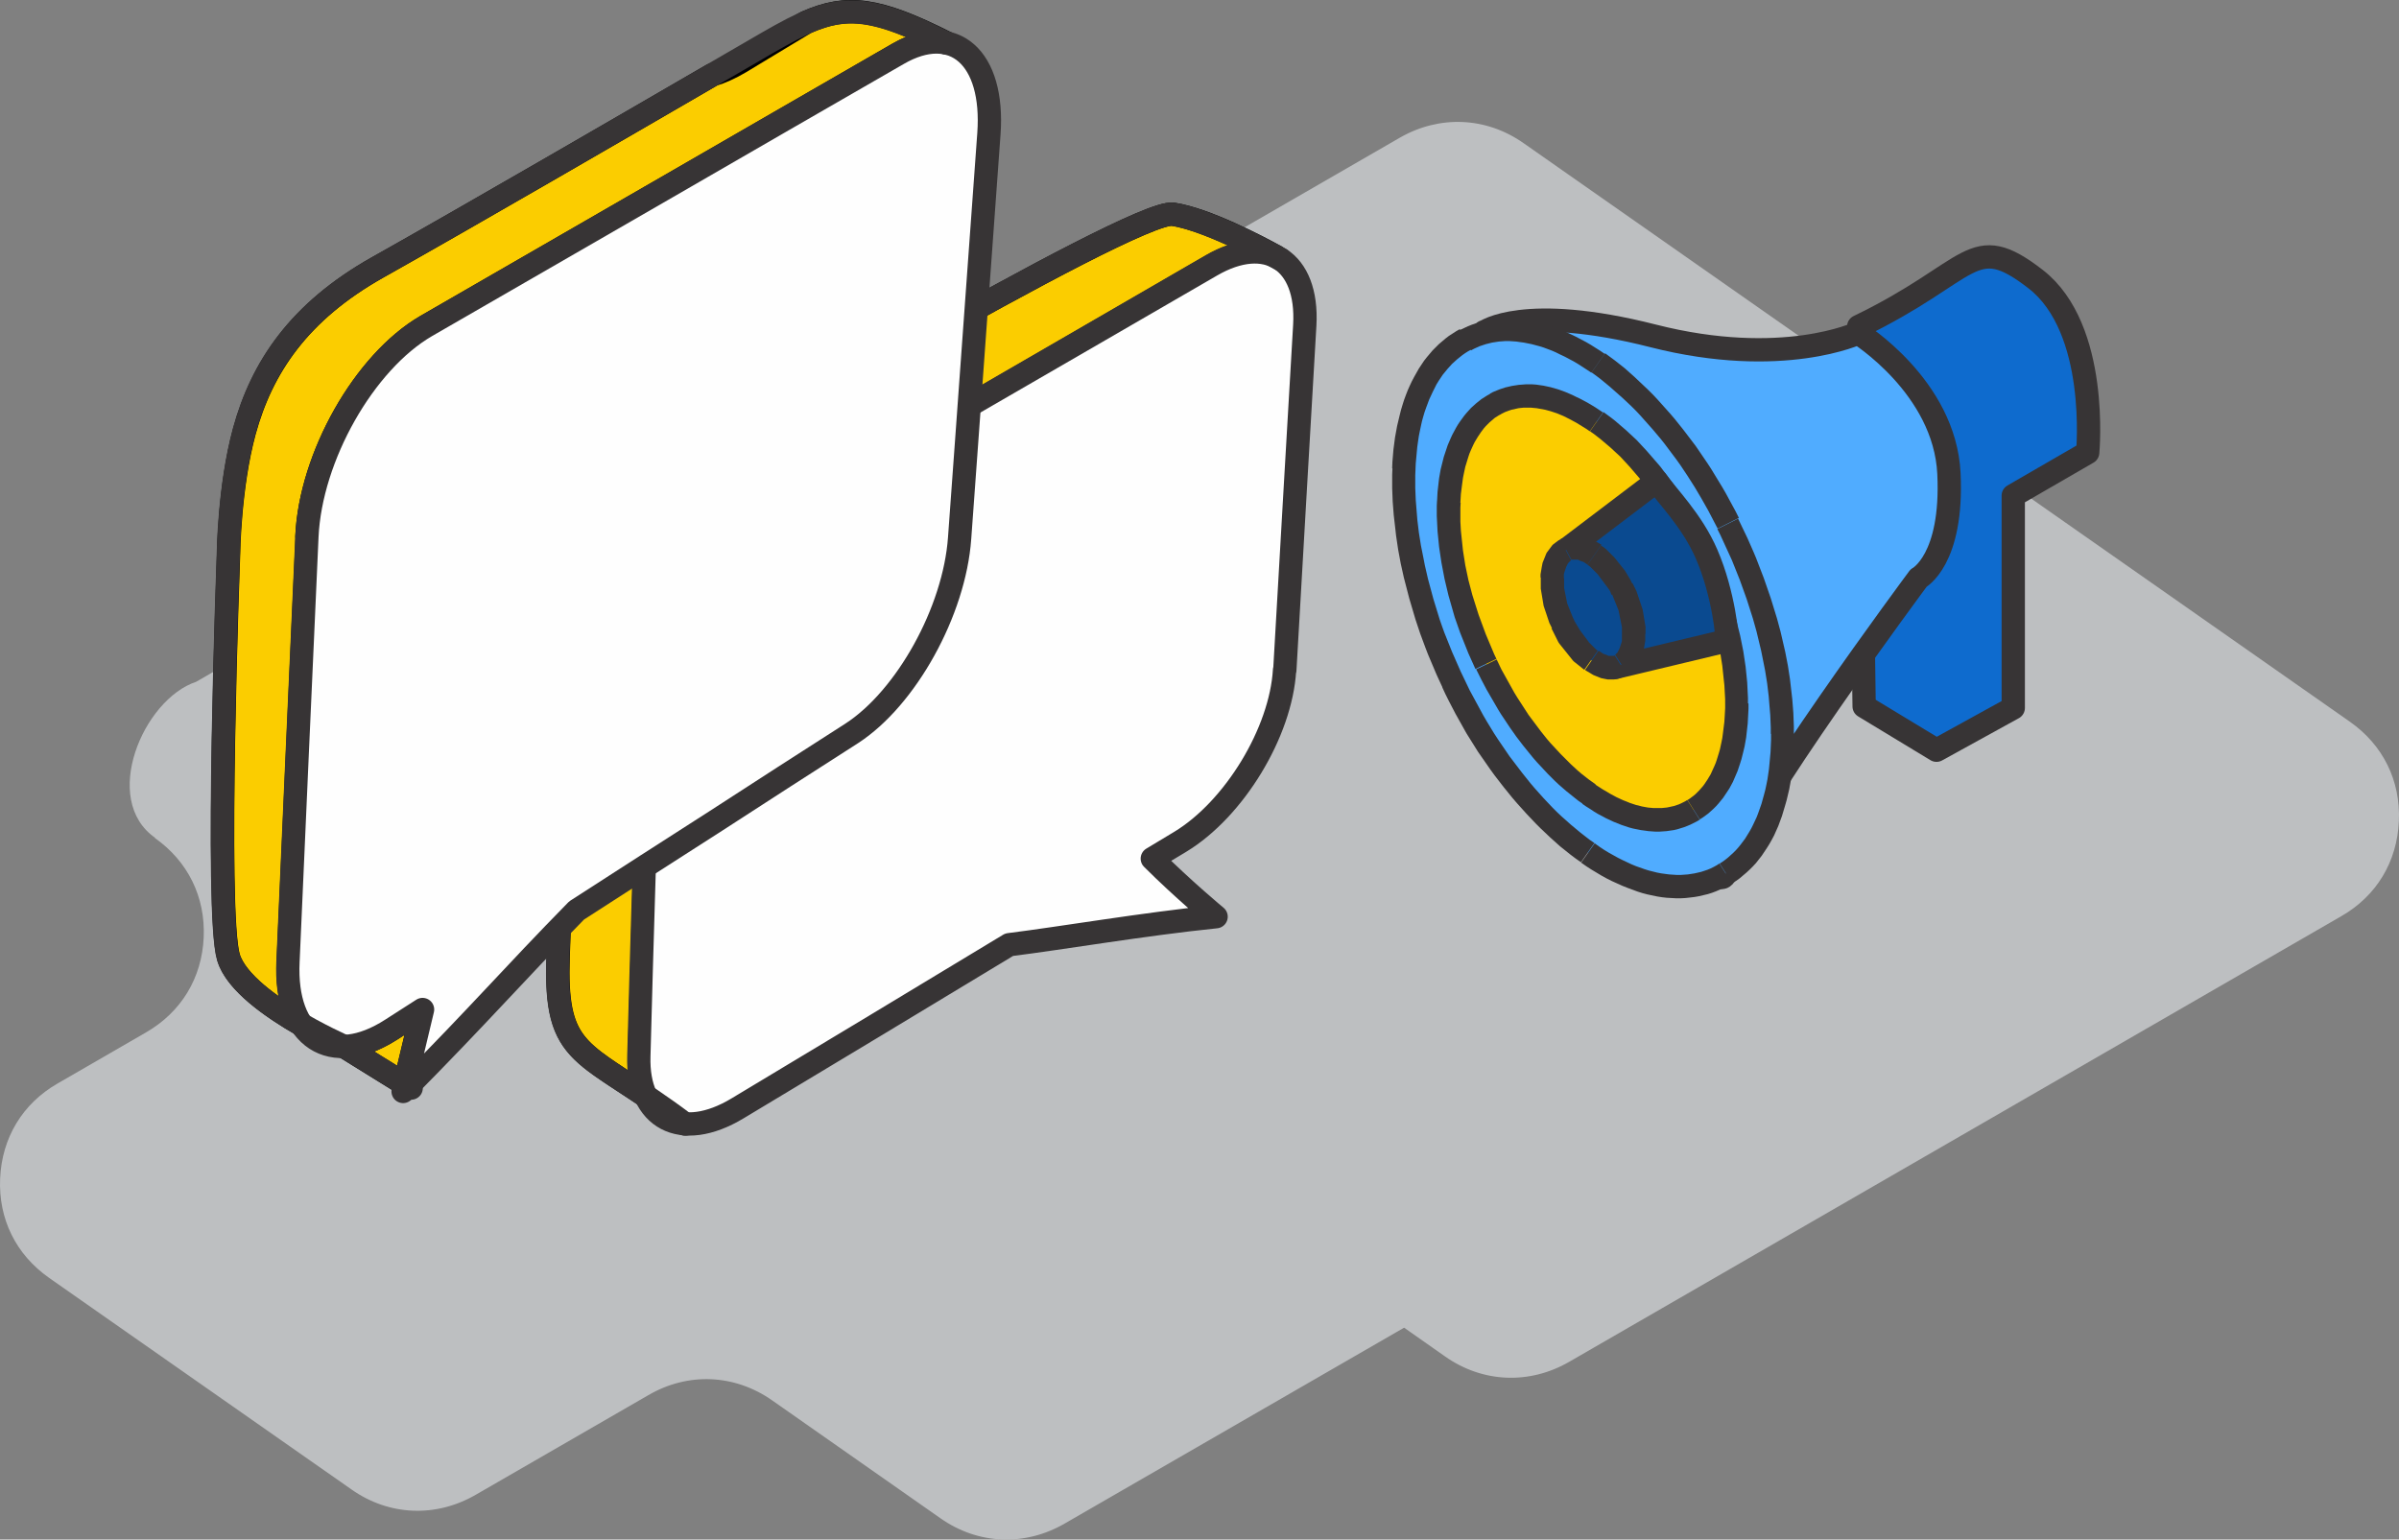 <?xml version="1.0" encoding="UTF-8"?>
<!DOCTYPE svg PUBLIC "-//W3C//DTD SVG 1.1//EN" "http://www.w3.org/Graphics/SVG/1.1/DTD/svg11.dtd">
<!-- Creator: CorelDRAW 2018 (64 Bit) -->
<svg xmlns="http://www.w3.org/2000/svg" xml:space="preserve" width="90.465mm" height="58.062mm" version="1.1" style="shape-rendering:geometricPrecision; text-rendering:geometricPrecision; image-rendering:optimizeQuality; fill-rule:evenodd; clip-rule:evenodd"
viewBox="0 0 42915.13 27543.58"
 xmlns:xlink="http://www.w3.org/1999/xlink">
 <rect x="0" y="0" width="42915.13" height="27543.58" fill="#808080" stroke="none"/>
 <defs>
  <style type="text/css">
   <![CDATA[
    .str0 {stroke:black;stroke-width:416.84;stroke-linecap:round;stroke-linejoin:round;stroke-miterlimit:22.926}
    .str1 {stroke:#373435;stroke-width:416.84;stroke-linecap:round;stroke-linejoin:round;stroke-miterlimit:22.926}
    .str2 {stroke:#373435;stroke-width:416.89;stroke-linecap:round;stroke-linejoin:round;stroke-miterlimit:22.926}
    .fil3 {fill:none;fill-rule:nonzero}
    .fil0 {fill:#BDBFC1}
    .fil7 {fill:#0A4A90}
    .fil4 {fill:#0E6BCE}
    .fil5 {fill:#50ACFF}
    .fil1 {fill:#FBCD00}
    .fil6 {fill:#373435;fill-rule:nonzero}
    .fil2 {fill:#FEFEFE;fill-rule:nonzero}
   ]]>
  </style>
 </defs>
 <g id="Camada_x0020_1">
  <path class="fil0" d="M2767.13 14989.82c593.79,417.51 909.25,1057.69 876.76,1781.36 -32.5,728.32 -403.61,1336.01 -1029.84,1697.87l-1581.88 913.9c-630.88,361.86 -997.39,974.19 -1029.84,1697.87 -32.5,728.32 282.97,1363.85 876.76,1781.36l5409.07 3785.39c672.63,473.2 1507.69,505.65 2217.41,97.44l3094.22 -1786.01c709.77,-412.86 1544.78,-375.76 2217.41,97.44l3006.08 2106.07c672.63,473.2 1507.69,505.65 2217.41,97.44l6077.05 -3507.07 732.97 514.94c672.63,473.2 1507.69,505.65 2217.41,97.44l13814.86 -7974.39c630.88,-361.86 997.39,-974.19 1029.84,-1697.87 32.5,-728.32 -282.97,-1363.85 -876.76,-1781.36l-14779.76 -10349.54c-672.63,-473.2 -1507.69,-505.65 -2217.41,-97.44l-13244.28 7645.03 -1029.84 -723.67c-672.63,-473.2 -1507.69,-505.65 -2217.41,-97.44 -1679.32,969.55 -3358.64,1939.09 -5037.91,2908.64 -951,315.47 -1711.77,2110.72 -732.97,2792.65l-9.35 -0.05z"/>
  <path class="fil1 str0" d="M11613.63 12661.07c32.5,-1169.02 904.6,-2611.72 1939.09,-3210.16l4100.86 -2370.5 4022.02 -2328.75c450,-259.77 844.31,-301.52 1141.18,-166.98 -301.52,-166.98 -1247.87,-663.38 -1832.4,-751.52 -705.12,-102.04 -8925.39,4792.08 -8925.39,4792.08 0,0 -1776.71,895.3 -1878.8,3307.59 -69.59,1623.63 -139.18,3609.11 -194.83,5177.09 -55.65,1609.73 329.36,1665.37 1572.63,2500.43 -88.14,-190.18 -129.89,-426.8 -120.64,-709.77l88.14 -3094.22 92.79 -3145.21 -4.65 -0.09z"/>
  <path class="fil2 str1" d="M22983.76 11988.39c60.29,-1015.94 115.99,-2036.53 176.28,-3061.72 60.29,-1029.84 120.64,-2068.98 180.93,-3112.76 64.94,-1155.12 -681.93,-1637.57 -1670.02,-1066.98 -1331.41,770.07 -2672.06,1549.43 -4022.02,2328.75 -1359.2,783.97 -2723.06,1577.23 -4100.86,2370.5 -1034.49,598.44 -1901.99,2041.13 -1939.09,3210.16 -32.5,1053.04 -60.29,2106.07 -92.79,3145.21 -32.5,1034.49 -60.29,2068.98 -88.14,3094.22 -32.5,1127.28 760.77,1540.13 1767.46,932.45 816.46,-491.75 1632.92,-983.45 2444.74,-1470.54 807.16,-487.1 1614.38,-974.19 2412.29,-1456.64 964.9,-120.64 2389.09,-366.46 3701.9,-501 0,0 -593.79,-491.75 -1141.18,-1039.14 166.98,-102.04 334.01,-199.48 501,-301.52 964.9,-584.49 1799.91,-1957.64 1864.85,-3071.02l4.65 0.05z"/>
  <path class="fil3 str1" d="M22909.56 4640.28c0,0 -1224.67,-700.48 -1929.79,-807.16 -705.12,-102.04 -8925.39,4792.08 -8925.39,4792.08 0,0 -1776.71,895.3 -1878.8,3307.59 -69.59,1623.63 -139.18,3609.11 -194.83,5177.09 -64.94,1883.45 468.55,1637.57 2277.75,3001.43"/>
  <path class="fil4 str2" d="M33249.8 5841.75l97.44 6796.12 1294.26 783.97 1373.15 -756.17 0 -3799.34 1331.41 -770.07c0,0 213.38,-2217.41 -932.45,-3103.47 -1145.83,-886.05 -1094.78,-148.43 -3163.76,848.91l-0.05 0.05z"/>
  <path class="fil5 str2" d="M26555.77 5939.19c0,0 700.48,-519.55 3015.33,69.59 2314.85,589.14 3669.45,-51.04 3669.45,-51.04 0,0 1549.43,960.25 1623.63,2514.33 74.24,1549.43 -542.74,1869.5 -542.74,1869.5 0,0 -3108.12,4179.7 -3451.38,5279.13 -343.26,1099.43 -4318.89,-9686.16 -4318.89,-9686.16l4.6 4.65z"/>
  <g id="_1717778501184">
   <path class="fil5" d="M28587.65 6491.23c909.25,635.53 1730.32,1688.57 2324.15,2871.54 598.44,1196.87 974.19,2546.78 974.19,3766.84 0,1238.62 -385.06,2106.07 -1011.29,2495.78 -630.88,394.31 -1507.69,306.17 -2467.93,-366.46 -960.25,-672.63 -1818.46,-1795.31 -2416.89,-3052.42 -593.79,-1243.27 -927.8,-2621.02 -881.41,-3822.54 51.04,-1182.92 468.55,-1976.19 1099.43,-2314.85 626.28,-334.01 1465.89,-218.03 2375.15,417.51l4.6 4.6z"/>
   <path id="_1" class="fil6" d="M31097.33 9269.98l-371.11 185.58 0 0 -55.65 -106.69 -55.65 -106.69 -55.65 -106.69 -60.29 -106.69 -60.29 -106.69 -60.29 -102.04 -60.29 -102.04 -64.94 -102.04 -64.94 -102.04 -64.94 -97.44 -64.94 -97.44 -69.59 -97.44 -69.59 -92.79 -69.59 -92.79 -69.59 -92.79 -69.59 -88.14 -74.24 -88.14 -74.24 -88.14 -74.24 -83.49 -74.24 -83.49 -74.24 -83.49 -74.24 -78.84 -78.84 -78.84 -78.84 -74.24 -78.84 -74.24 -78.84 -69.59 -78.84 -69.59 -78.84 -69.59 -78.84 -64.94 -78.84 -64.94 -78.84 -60.29 -83.49 -60.29 241.22 -343.26 88.14 64.94 88.14 64.94 88.14 69.59 88.14 69.59 83.49 74.24 83.49 74.24 83.49 78.84 83.49 78.84 83.49 78.84 83.49 83.49 78.84 83.49 78.84 88.14 78.84 88.14 78.84 88.14 78.84 92.79 74.24 92.79 74.24 92.79 74.24 97.44 74.24 97.44 74.24 97.44 69.59 102.04 69.59 102.04 69.59 102.04 69.59 106.69 64.94 106.69 64.94 106.69 64.94 106.69 64.94 111.34 60.29 111.34 60.29 111.34 60.29 111.34 55.65 111.34 0 0 -9.35 4.55zm997.39 3859.63l-417.51 0 0 0 0 -111.34 -4.65 -111.34 -4.65 -111.34 -9.3 -111.34 -9.3 -111.34 -9.3 -115.99 -13.9 -115.99 -13.9 -115.99 -18.55 -115.99 -18.55 -115.99 -23.2 -115.99 -23.2 -115.99 -23.2 -115.99 -27.85 -115.99 -27.85 -115.99 -27.85 -115.99 -32.5 -115.99 -32.5 -115.99 -37.1 -115.99 -37.1 -115.99 -37.1 -115.99 -41.75 -115.99 -41.75 -115.99 -41.75 -115.99 -46.39 -115.99 -46.39 -115.99 -46.39 -115.99 -51.04 -111.34 -51.04 -111.34 -51.04 -111.34 -51.04 -111.34 -55.65 -111.34 371.11 -185.58 55.65 115.99 55.65 115.99 55.65 115.99 51.04 115.99 51.04 115.99 51.04 120.64 46.39 120.64 46.39 120.64 46.39 120.64 41.75 120.64 41.75 120.64 41.75 120.64 37.1 120.64 37.1 120.64 37.1 120.64 32.5 120.64 32.5 120.64 27.85 120.64 27.85 120.64 27.85 120.64 23.2 120.64 23.2 120.64 18.55 120.64 18.55 120.64 13.9 120.64 13.9 120.64 13.9 120.64 9.3 120.64 9.3 120.64 4.65 120.64 4.65 120.64 0 120.64 0 0 4.74 13.57zm-1108.73 2672.01l-222.68 -352.56 0 0 51.04 -32.5 51.04 -37.1 46.39 -37.1 46.39 -41.75 46.39 -41.75 46.39 -46.39 41.75 -46.39 41.75 -51.04 41.75 -55.65 41.75 -55.65 37.1 -60.29 37.1 -60.29 37.1 -64.94 32.5 -64.94 32.5 -69.59 32.5 -69.59 27.85 -74.24 27.85 -78.84 27.85 -78.84 23.2 -83.49 23.2 -83.49 23.2 -88.14 18.55 -88.14 18.55 -92.79 13.9 -92.79 13.9 -97.44 9.3 -97.44 9.3 -102.04 9.3 -102.04 4.65 -106.69 4.65 -106.69 0 -111.34 417.51 0 0 120.64 -4.65 115.99 -4.65 115.99 -9.3 111.34 -9.3 111.34 -13.9 106.69 -13.9 106.69 -18.55 102.04 -18.55 102.04 -23.2 97.44 -23.2 97.44 -27.85 97.44 -27.85 92.79 -27.85 92.79 -32.5 88.14 -32.5 88.14 -37.1 83.49 -37.1 83.49 -41.75 78.84 -41.75 74.24 -46.39 74.24 -46.39 69.59 -46.39 69.59 -51.04 64.94 -51.04 64.94 -55.65 60.29 -55.65 55.65 -60.29 55.65 -60.29 51.04 -60.29 51.04 -64.94 46.39 -64.94 41.75 0 0 -4.74 -0.14zm-2699.86 -371.11l241.22 -343.26 0 0 83.49 60.29 83.49 55.65 83.49 51.04 83.49 46.39 83.49 46.39 83.49 41.75 78.84 37.1 78.84 37.1 78.84 32.5 78.84 27.85 78.84 27.85 74.24 23.2 74.24 18.55 74.24 18.55 74.24 13.9 69.59 9.3 69.59 9.3 69.59 4.65 69.59 4.65 64.94 0 64.94 -4.65 64.94 -4.65 60.29 -9.3 60.29 -9.3 60.29 -13.9 60.29 -13.9 55.65 -18.55 55.65 -18.55 55.65 -23.2 55.65 -27.85 51.04 -27.85 51.04 -32.5 222.68 352.56 -69.59 41.75 -69.59 37.1 -69.59 32.5 -74.24 32.5 -74.24 27.85 -74.24 23.2 -78.84 18.55 -78.84 18.55 -78.84 13.9 -78.84 9.3 -83.49 9.3 -83.49 4.65 -83.49 0 -83.49 -4.65 -83.49 -4.65 -83.49 -9.3 -88.14 -13.9 -88.14 -18.55 -88.14 -18.55 -88.14 -23.2 -88.14 -27.85 -88.14 -32.5 -88.14 -32.5 -92.79 -37.1 -92.79 -41.75 -92.79 -41.75 -92.79 -46.39 -92.79 -51.04 -92.79 -55.65 -92.79 -55.65 -92.79 -60.29 -92.79 -64.94 0 0 4.84 -0.05zm-2481.88 -3131.31l375.76 -180.93 0 0 55.65 115.99 55.65 115.99 60.29 111.34 60.29 111.34 60.29 111.34 60.29 111.34 64.94 111.34 64.94 106.69 64.94 106.69 69.59 106.69 69.59 102.04 69.59 102.04 69.59 102.04 74.24 97.44 74.24 97.44 74.24 97.44 74.24 92.79 74.24 92.79 78.84 92.79 78.84 88.14 78.84 88.14 78.84 83.49 78.84 83.49 78.84 78.84 83.49 78.84 83.49 74.24 83.49 74.24 83.49 69.59 83.49 69.59 83.49 64.94 83.49 64.94 88.14 60.29 -241.22 343.26 -92.79 -64.94 -92.79 -69.59 -92.79 -74.24 -92.79 -74.24 -88.14 -78.84 -88.14 -78.84 -88.14 -83.49 -88.14 -83.49 -88.14 -88.14 -83.49 -88.14 -83.49 -88.14 -83.49 -92.79 -83.49 -92.79 -83.49 -97.44 -78.84 -97.44 -78.84 -97.44 -78.84 -102.04 -78.84 -102.04 -74.24 -102.04 -74.24 -106.69 -74.24 -106.69 -74.24 -106.69 -69.59 -111.34 -69.59 -111.34 -69.59 -111.34 -64.94 -115.99 -64.94 -115.99 -64.94 -115.99 -60.29 -115.99 -60.29 -115.99 -60.29 -120.64 -55.65 -120.64 0 0 4.74 4.74zm-899.95 -3919.93l417.51 18.55 0 0 -4.65 106.69 0 111.34 0 111.34 4.65 111.34 4.65 111.34 9.3 115.99 9.3 115.99 9.3 115.99 13.9 115.99 13.9 115.99 18.55 115.99 18.55 115.99 23.2 115.99 23.2 115.99 23.2 120.64 27.85 120.64 27.85 120.64 32.5 120.64 32.5 120.64 32.5 120.64 37.1 120.64 37.1 120.64 37.1 120.64 41.75 120.64 41.75 115.99 46.39 115.99 46.39 115.99 46.39 115.99 51.04 115.99 51.04 115.99 51.04 115.99 55.65 115.99 -375.76 180.93 -55.65 -120.64 -55.65 -120.64 -51.04 -120.64 -51.04 -120.64 -51.04 -120.64 -46.39 -120.64 -46.39 -125.24 -46.39 -125.24 -41.75 -125.24 -41.75 -125.24 -37.1 -125.24 -37.1 -125.24 -37.1 -125.24 -32.5 -125.24 -32.5 -125.24 -32.5 -125.24 -27.85 -125.24 -27.85 -125.24 -23.2 -125.24 -23.2 -125.24 -18.55 -125.24 -18.55 -125.24 -13.9 -125.24 -13.9 -120.64 -13.9 -120.64 -9.3 -120.64 -9.3 -120.64 -4.65 -120.64 -4.65 -120.64 0 -120.64 0 -115.99 4.65 -115.99 0 0 -4.7 -0.38zm1210.77 -2486.48l194.83 366.46 0 0 -51.04 27.85 -51.04 32.5 -46.39 32.5 -46.39 37.1 -46.39 37.1 -46.39 41.75 -46.39 41.75 -41.75 46.39 -41.75 46.39 -41.75 51.04 -41.75 51.04 -37.1 55.65 -37.1 55.65 -37.1 60.29 -32.5 64.94 -32.5 64.94 -32.5 69.59 -32.5 69.59 -27.85 74.24 -27.85 74.24 -27.85 78.84 -23.2 78.84 -23.2 83.49 -18.55 83.49 -18.55 88.14 -18.55 92.79 -13.9 92.79 -13.9 97.44 -9.3 97.44 -9.3 102.04 -9.3 102.04 -4.65 106.69 -417.51 -18.55 4.65 -115.99 9.3 -111.34 9.3 -111.34 13.9 -106.69 13.9 -106.69 18.55 -102.04 18.55 -102.04 23.2 -97.44 23.2 -97.44 23.2 -92.79 27.85 -92.79 27.85 -88.14 32.5 -88.14 32.5 -83.49 37.1 -83.49 37.1 -78.84 41.75 -78.84 41.75 -74.24 41.75 -74.24 46.39 -69.59 46.39 -69.59 51.04 -64.94 51.04 -60.29 51.04 -60.29 55.65 -55.65 55.65 -55.65 60.29 -51.04 60.29 -51.04 60.29 -46.39 64.94 -41.75 64.94 -41.75 64.94 -37.1 0 0 0.14 4.6zm2593.22 431.4l-241.22 343.26 0 0 -83.49 -55.65 -78.84 -51.04 -78.84 -51.04 -78.84 -46.39 -78.84 -41.75 -78.84 -41.75 -78.84 -37.1 -74.24 -37.1 -74.24 -32.5 -74.24 -27.85 -74.24 -27.85 -74.24 -23.2 -69.59 -18.55 -69.59 -18.55 -69.59 -13.9 -69.59 -13.9 -69.59 -9.3 -64.94 -9.3 -64.94 -4.65 -64.94 -4.65 -64.94 0 -60.29 4.65 -60.29 4.65 -60.29 9.3 -60.29 9.3 -55.65 13.9 -55.65 13.9 -55.65 18.55 -55.65 18.55 -51.04 23.2 -51.04 23.2 -51.04 27.85 -194.83 -366.46 69.59 -32.5 69.59 -32.5 69.59 -27.85 69.59 -23.2 74.24 -23.2 74.24 -18.55 74.24 -13.9 74.24 -13.9 78.84 -9.3 78.84 -4.65 78.84 -4.65 78.84 0 78.84 4.65 78.84 4.65 83.49 9.3 83.49 13.9 83.49 13.9 83.49 18.55 83.49 23.2 83.49 23.2 83.49 27.85 83.49 32.5 88.14 32.5 88.14 37.1 88.14 41.75 88.14 41.75 88.14 46.39 88.14 46.39 88.14 51.04 88.14 55.65 88.14 55.65 88.14 60.29 0 0 -9.3 -13.85z"/>
  </g>
  <g id="_1717778501792">
   <path class="fil1" d="M28564.45 7544.27c691.22,487.1 1317.46,1285.01 1767.46,2184.96 454.6,909.25 742.22,1939.09 742.22,2862.24 0,941.7 -292.27,1600.43 -770.07,1897.35 -482.45,301.52 -1145.83,231.93 -1878.8,-278.32 -732.97,-510.29 -1382.4,-1363.85 -1837.05,-2319.5 -450,-946.35 -705.12,-1990.14 -668.03,-2903.99 37.1,-899.95 357.21,-1503.04 835.01,-1758.16 473.2,-250.52 1113.33,-166.98 1809.21,320.07l0.05 -4.65z"/>
   <path id="_1_0" class="fil6" d="M30517.45 9636.44l-371.11 185.58 0 0 -41.75 -83.49 -41.75 -83.49 -41.75 -78.84 -46.39 -78.84 -46.39 -78.84 -46.39 -78.84 -46.39 -78.84 -46.39 -74.24 -51.04 -74.24 -51.04 -74.24 -51.04 -74.24 -51.04 -74.24 -51.04 -69.59 -51.04 -69.59 -51.04 -69.59 -55.65 -69.59 -55.65 -64.94 -55.65 -64.94 -55.65 -64.94 -55.65 -64.94 -55.65 -60.29 -55.65 -60.29 -55.65 -60.29 -60.29 -55.65 -60.29 -55.65 -60.29 -55.65 -60.29 -51.04 -60.29 -51.04 -60.29 -51.04 -60.29 -46.39 -60.29 -46.39 -60.29 -41.75 241.22 -343.26 69.59 51.04 69.59 51.04 64.94 51.04 64.94 55.65 64.94 55.65 64.94 55.65 64.94 60.29 64.94 60.29 64.94 60.29 60.29 64.94 60.29 64.94 60.29 64.94 60.29 69.59 60.29 69.59 60.29 69.59 60.29 69.59 55.65 74.24 55.65 74.24 55.65 74.24 55.65 74.24 55.65 78.84 55.65 78.84 51.04 78.84 51.04 78.84 51.04 78.84 51.04 83.49 51.04 83.49 46.39 83.49 46.39 83.49 46.39 83.49 46.39 83.49 41.75 88.14 0 0 -0.05 9.3zm760.82 2955.03l-417.51 0 0 0 0 -83.49 -4.65 -83.49 -4.65 -83.49 -4.65 -83.49 -9.3 -83.49 -9.3 -88.14 -9.3 -88.14 -9.3 -88.14 -13.9 -88.14 -13.9 -88.14 -13.9 -88.14 -18.55 -88.14 -18.55 -88.14 -18.55 -88.14 -23.2 -88.14 -23.2 -88.14 -23.2 -88.14 -23.2 -88.14 -27.85 -88.14 -27.85 -88.14 -27.85 -88.14 -32.5 -88.14 -32.5 -88.14 -32.5 -88.14 -32.5 -88.14 -37.1 -88.14 -37.1 -88.14 -37.1 -83.49 -37.1 -83.49 -37.1 -83.49 -41.75 -83.49 -41.75 -83.49 371.11 -185.58 41.75 88.14 41.75 88.14 41.75 88.14 41.75 88.14 37.1 88.14 37.1 92.79 37.1 92.79 37.1 92.79 32.5 92.79 32.5 92.79 32.5 92.79 32.5 92.79 27.85 92.79 27.85 92.79 27.85 92.79 23.2 92.79 23.2 92.79 23.2 92.79 23.2 92.79 18.55 92.79 18.55 92.79 18.55 92.79 13.9 92.79 13.9 92.79 13.9 92.79 9.3 92.79 9.3 92.79 9.3 92.79 4.65 92.79 4.65 92.79 4.65 92.79 0 92.79 0 0 9.3 13.57zm-867.51 2073.63l-222.68 -352.56 0 0 37.1 -23.2 37.1 -27.85 37.1 -27.85 32.5 -27.85 32.5 -32.5 32.5 -32.5 32.5 -37.1 32.5 -37.1 27.85 -37.1 27.85 -41.75 27.85 -41.75 27.85 -46.39 27.85 -46.39 23.2 -51.04 23.2 -51.04 23.2 -51.04 23.2 -55.65 18.55 -55.65 18.55 -60.29 18.55 -60.29 18.55 -64.94 13.9 -64.94 13.9 -64.94 13.9 -69.59 9.3 -69.59 9.3 -74.24 9.3 -74.24 9.3 -74.24 4.65 -78.84 4.65 -78.84 4.65 -83.49 0 -83.49 417.51 0 0 92.79 -4.65 88.14 -4.65 88.14 -4.65 88.14 -9.3 83.49 -9.3 83.49 -9.3 83.49 -13.9 78.84 -13.9 78.84 -18.55 78.84 -18.55 74.24 -18.55 74.24 -23.2 74.24 -23.2 69.59 -23.2 69.59 -27.85 64.94 -27.85 64.94 -27.85 64.94 -32.5 60.29 -32.5 60.29 -37.1 55.65 -37.1 55.65 -37.1 55.65 -41.75 51.04 -41.75 51.04 -41.75 46.39 -46.39 46.39 -46.39 41.75 -46.39 41.75 -51.04 37.1 -51.04 37.1 -51.04 32.5 0 0 4.6 4.74zm-2106.07 -282.97l236.58 -343.26 0 0 64.94 41.75 64.94 41.75 64.94 37.1 60.29 37.1 60.29 32.5 60.29 32.5 60.29 27.85 60.29 27.85 60.29 23.2 55.65 23.2 55.65 18.55 55.65 18.55 55.65 13.9 55.65 13.9 51.04 9.3 51.04 9.3 51.04 4.65 51.04 4.65 51.04 0 46.39 0 46.39 0 46.39 -4.65 46.39 -4.65 46.39 -9.3 41.75 -9.3 41.75 -9.3 41.75 -13.9 41.75 -13.9 41.75 -18.55 37.1 -18.55 37.1 -18.55 37.1 -23.2 222.68 352.56 -55.65 32.5 -55.65 27.85 -55.65 27.85 -55.65 23.2 -60.29 23.2 -60.29 18.55 -60.29 18.55 -60.29 13.9 -64.94 9.3 -64.94 9.3 -64.94 4.65 -64.94 4.65 -64.94 0 -64.94 -4.65 -64.94 -4.65 -64.94 -9.3 -69.59 -9.3 -69.59 -13.9 -69.59 -13.9 -69.59 -18.55 -69.59 -23.2 -69.59 -23.2 -69.59 -27.85 -69.59 -27.85 -69.59 -32.5 -69.59 -32.5 -69.59 -37.1 -69.59 -37.1 -69.59 -41.75 -69.59 -46.39 -74.24 -46.39 -74.24 -51.04 0 0 4.79 4.6zm-1906.64 -2402.99l375.76 -180.93 0 0 41.75 88.14 41.75 88.14 46.39 83.49 46.39 83.49 46.39 83.49 46.39 83.49 46.39 83.49 51.04 83.49 51.04 78.84 51.04 78.84 51.04 78.84 51.04 78.84 55.65 74.24 55.65 74.24 55.65 74.24 55.65 74.24 55.65 69.59 55.65 69.59 60.29 69.59 60.29 64.94 60.29 64.94 60.29 64.94 60.29 60.29 60.29 60.29 60.29 60.29 60.29 55.65 60.29 55.65 64.94 55.65 64.94 51.04 64.94 51.04 64.94 46.39 64.94 46.39 -236.58 343.26 -74.24 -51.04 -69.59 -55.65 -69.59 -55.65 -69.59 -55.65 -69.59 -60.29 -69.59 -60.29 -69.59 -64.94 -64.94 -64.94 -64.94 -64.94 -64.94 -69.59 -64.94 -69.59 -64.94 -69.59 -64.94 -74.24 -60.29 -74.24 -60.29 -74.24 -60.29 -74.24 -60.29 -78.84 -60.29 -78.84 -55.65 -78.84 -55.65 -78.84 -55.65 -83.49 -55.65 -83.49 -55.65 -83.49 -51.04 -83.49 -51.04 -88.14 -51.04 -88.14 -51.04 -88.14 -51.04 -88.14 -46.39 -88.14 -46.39 -88.14 -46.39 -92.79 -46.39 -92.79 0 0 -9.16 4.7zm-686.53 -3001.43l417.51 18.55 0 0 -4.65 83.49 0 83.49 0 83.49 0 83.49 4.65 83.49 4.65 83.49 9.3 88.14 9.3 88.14 9.3 88.14 9.3 88.14 13.9 88.14 13.9 88.14 13.9 88.14 18.55 88.14 18.55 88.14 18.55 88.14 23.2 88.14 23.2 88.14 23.2 88.14 27.85 88.14 27.85 88.14 27.85 88.14 27.85 88.14 32.5 88.14 32.5 88.14 32.5 88.14 32.5 88.14 37.1 88.14 37.1 88.14 37.1 88.14 37.1 88.14 41.75 88.14 -375.76 180.93 -41.75 -92.79 -41.75 -92.79 -41.75 -92.79 -37.1 -92.79 -37.1 -92.79 -37.1 -92.79 -37.1 -92.79 -32.5 -92.79 -32.5 -92.79 -32.5 -92.79 -27.85 -97.44 -27.85 -97.44 -27.85 -97.44 -27.85 -97.44 -23.2 -97.44 -23.2 -97.44 -23.2 -97.44 -18.55 -97.44 -18.55 -97.44 -18.55 -97.44 -13.9 -92.79 -13.9 -92.79 -13.9 -92.79 -9.3 -92.79 -9.3 -92.79 -9.3 -92.79 -4.65 -92.79 -4.65 -92.79 -4.65 -92.79 0 -92.79 0 -92.79 4.65 -88.14 0 0 4.6 19.02zm946.35 -1934.44l194.83 366.46 0 0 -37.1 18.55 -37.1 23.2 -37.1 23.2 -32.5 27.85 -32.5 27.85 -32.5 27.85 -32.5 32.5 -32.5 32.5 -32.5 37.1 -27.85 37.1 -27.85 37.1 -27.85 41.75 -27.85 41.75 -27.85 46.39 -27.85 46.39 -23.2 46.39 -23.2 51.04 -23.2 51.04 -23.2 55.65 -18.55 55.65 -18.55 60.29 -18.55 60.29 -18.55 60.29 -13.9 64.94 -13.9 64.94 -13.9 69.59 -9.3 69.59 -9.3 69.59 -9.3 74.24 -9.3 74.24 -4.65 78.84 -4.65 78.84 -417.51 -18.55 4.65 -88.14 4.65 -88.14 9.3 -83.49 9.3 -83.49 9.3 -78.84 13.9 -78.84 13.9 -78.84 18.55 -74.24 18.55 -74.24 18.55 -74.24 23.2 -69.59 23.2 -69.59 23.2 -69.59 27.85 -64.94 27.85 -64.94 27.85 -60.29 32.5 -60.29 32.5 -60.29 32.5 -55.65 37.1 -55.65 37.1 -51.04 37.1 -51.04 41.75 -51.04 41.75 -46.39 41.75 -46.39 46.39 -41.75 46.39 -41.75 46.39 -37.1 46.39 -37.1 51.04 -32.5 51.04 -32.5 51.04 -27.85 0 0 4.7 -4.65zm2022.58 329.36l-241.22 343.26 0 0 -60.29 -41.75 -60.29 -37.1 -60.29 -37.1 -60.29 -37.1 -60.29 -32.5 -60.29 -32.5 -55.65 -27.85 -55.65 -27.85 -55.65 -23.2 -55.65 -23.2 -55.65 -18.55 -55.65 -18.55 -51.04 -13.9 -51.04 -13.9 -51.04 -9.3 -51.04 -9.3 -51.04 -9.3 -51.04 -4.65 -46.39 -4.65 -46.39 0 -46.39 0 -46.39 0 -46.39 4.65 -41.75 4.65 -41.75 9.3 -41.75 9.3 -41.75 9.3 -41.75 13.9 -37.1 13.9 -37.1 13.9 -37.1 18.55 -37.1 18.55 -194.83 -366.46 51.04 -27.85 55.65 -23.2 55.65 -23.2 55.65 -18.55 55.65 -18.55 60.29 -13.9 60.29 -13.9 60.29 -9.3 60.29 -9.3 60.29 -4.65 60.29 -4.65 60.29 0 64.94 0 64.94 4.65 64.94 9.3 64.94 9.3 64.94 13.9 64.94 13.9 64.94 18.55 64.94 18.55 64.94 23.2 64.94 23.2 64.94 27.85 64.94 27.85 64.94 32.5 69.59 32.5 69.59 37.1 69.59 37.1 69.59 41.75 69.59 41.75 69.59 46.39 69.59 46.39 0 0 -0.05 -9.25z"/>
  </g>
  <path class="fil7 str1" d="M28889.17 11942.04l1994.74 -477.8c32.5,-9.3 -51.04,-848.91 -352.56,-1544.78 -259.77,-607.69 -728.32,-1066.98 -895.3,-1312.81l-1632.92 1238.62 886.05 2092.18 0 4.6z"/>
  <g id="_1717778504000">
   <path class="fil7" d="M28513.41 9937.96c194.83,134.54 371.11,361.86 496.35,616.98 129.89,255.12 208.78,547.39 208.78,807.16 0,264.42 -83.49,450 -218.03,533.49 -134.54,83.49 -324.72,64.94 -528.84,-78.84 -204.13,-143.79 -389.66,-385.06 -519.55,-654.08 -125.24,-269.07 -199.48,-561.34 -190.18,-821.11 9.3,-255.12 102.04,-422.15 236.58,-496.35 134.54,-69.59 315.47,-46.39 510.29,88.14l4.6 4.6z"/>
   <path id="_1_1" class="fil6" d="M29199.99 10457.55l-371.11 185.58 0 0 -9.3 -23.2 -9.3 -23.2 -9.3 -23.2 -13.9 -23.2 -13.9 -18.55 -13.9 -18.55 -13.9 -18.55 -13.9 -18.55 -13.9 -18.55 -13.9 -18.55 -13.9 -18.55 -13.9 -18.55 -13.9 -18.55 -13.9 -18.55 -13.9 -18.55 -13.9 -18.55 -13.9 -18.55 -13.9 -18.55 -13.9 -18.55 -13.9 -13.9 -13.9 -13.9 -13.9 -13.9 -13.9 -13.9 -13.9 -13.9 -13.9 -13.9 -13.9 -13.9 -13.9 -13.9 -13.9 -13.9 -13.9 -13.9 -13.9 -9.3 -13.9 -9.3 -13.9 -9.3 241.22 -343.26 23.2 13.9 23.2 13.9 23.2 18.55 23.2 18.55 18.55 18.55 18.55 18.55 18.55 18.55 18.55 18.55 18.55 18.55 18.55 18.55 18.55 18.55 18.55 18.55 18.55 23.2 18.55 23.2 18.55 23.2 18.55 23.2 18.55 23.2 18.55 23.2 18.55 23.2 18.55 23.2 18.55 23.2 18.55 23.2 13.9 23.2 13.9 23.2 13.9 23.2 13.9 23.2 13.9 23.2 13.9 23.2 13.9 23.2 13.9 27.85 13.9 27.85 13.9 27.85 0 0 -4.79 4.41zm231.97 899.95l-417.51 0 0 0 0 -18.55 0 -23.2 0 -23.2 0 -23.2 0 -23.2 0 -23.2 -4.65 -23.2 -4.65 -23.2 -4.65 -23.2 -4.65 -23.2 -4.65 -23.2 -4.65 -23.2 -4.65 -23.2 -4.65 -23.2 -4.65 -23.2 -4.65 -23.2 -4.65 -23.2 -4.65 -23.2 -4.65 -23.2 -9.3 -23.2 -9.3 -23.2 -9.3 -23.2 -9.3 -23.2 -9.3 -23.2 -9.3 -23.2 -9.3 -23.2 -9.3 -23.2 -9.3 -23.2 -9.3 -23.2 -9.3 -23.2 -9.3 -23.2 -9.3 -23.2 371.11 -185.58 13.9 27.85 13.9 27.85 13.9 27.85 13.9 27.85 13.9 27.85 9.3 27.85 9.3 27.85 9.3 27.85 9.3 27.85 9.3 27.85 9.3 27.85 9.3 27.85 9.3 27.85 9.3 27.85 9.3 27.85 9.3 27.85 9.3 27.85 4.65 27.85 4.65 27.85 4.65 27.85 4.65 27.85 4.65 27.85 4.65 27.85 4.65 27.85 4.65 27.85 4.65 27.85 4.65 27.85 4.65 27.85 0 27.85 0 27.85 0 27.85 0 27.85 0 0 -4.51 32.16zm-315.47 709.77l-222.68 -352.56 0 0 4.65 -4.65 4.65 -4.65 4.65 -4.65 4.65 -4.65 4.65 -4.65 4.65 -4.65 4.65 -4.65 4.65 -4.65 4.65 -4.65 4.65 -9.3 4.65 -9.3 4.65 -9.3 4.65 -9.3 4.65 -9.3 4.65 -9.3 4.65 -9.3 4.65 -9.3 4.65 -13.9 4.65 -13.9 4.65 -13.9 4.65 -13.9 4.65 -13.9 4.65 -13.9 4.65 -13.9 4.65 -18.55 4.65 -18.55 0 -18.55 0 -18.55 0 -18.55 0 -18.55 0 -18.55 0 -18.55 417.51 0 0 27.85 0 27.85 0 27.85 0 27.85 -4.65 27.85 -4.65 27.85 -4.65 27.85 -4.65 27.85 -4.65 27.85 -4.65 23.2 -4.65 23.2 -4.65 23.2 -9.3 23.2 -9.3 23.2 -9.3 23.2 -9.3 23.2 -9.3 23.2 -9.3 23.2 -9.3 23.2 -13.9 23.2 -13.9 18.55 -13.9 18.55 -13.9 18.55 -13.9 18.55 -13.9 18.55 -18.55 18.55 -18.55 18.55 -18.55 18.55 -18.55 13.9 -18.55 13.9 -18.55 13.9 -18.55 13.9 0 0 -0.19 4.7zm-760.77 -83.49l241.22 -343.26 0 0 13.9 9.3 13.9 9.3 13.9 9.3 13.9 9.3 13.9 9.3 13.9 9.3 13.9 4.65 13.9 4.65 13.9 4.65 13.9 4.65 9.3 4.65 9.3 4.65 9.3 4.65 9.3 4.65 9.3 0 9.3 0 9.3 0 9.3 0 9.3 0 9.3 0 4.65 0 4.65 0 4.65 0 4.65 0 4.65 0 4.65 0 4.65 0 4.65 0 4.65 0 4.65 0 4.65 -4.65 4.65 -4.65 222.68 352.56 -23.2 13.9 -23.2 9.3 -23.2 9.3 -23.2 9.3 -23.2 9.3 -23.2 9.3 -23.2 4.65 -23.2 4.65 -23.2 4.65 -23.2 4.65 -23.2 0 -23.2 0 -23.2 0 -23.2 0 -23.2 0 -23.2 -4.65 -23.2 -4.65 -23.2 -4.65 -23.2 -4.65 -23.2 -4.65 -23.2 -9.3 -23.2 -9.3 -23.2 -9.3 -23.2 -9.3 -23.2 -9.3 -23.2 -9.3 -23.2 -13.9 -23.2 -13.9 -23.2 -13.9 -23.2 -13.9 -23.2 -13.9 -23.2 -13.9 0 0 -9.35 -9.54zm-584.54 -737.62l375.76 -180.93 0 0 9.3 23.2 9.3 23.2 13.9 23.2 13.9 23.2 13.9 23.2 13.9 23.2 13.9 23.2 13.9 23.2 13.9 23.2 13.9 18.55 13.9 18.55 13.9 18.55 13.9 18.55 13.9 18.55 13.9 18.55 13.9 18.55 13.9 18.55 13.9 18.55 13.9 18.55 13.9 18.55 13.9 18.55 13.9 13.9 13.9 13.9 13.9 13.9 13.9 13.9 13.9 13.9 13.9 13.9 13.9 13.9 13.9 13.9 13.9 13.9 13.9 9.3 13.9 9.3 -241.22 343.26 -23.2 -18.55 -23.2 -18.55 -23.2 -18.55 -23.2 -18.55 -23.2 -18.55 -23.2 -18.55 -23.2 -18.55 -23.2 -18.55 -18.55 -18.55 -18.55 -23.2 -18.55 -23.2 -18.55 -23.2 -18.55 -23.2 -18.55 -23.2 -18.55 -23.2 -18.55 -23.2 -18.55 -23.2 -18.55 -23.2 -18.55 -23.2 -18.55 -23.2 -18.55 -23.2 -18.55 -23.2 -18.55 -27.85 -13.9 -27.85 -13.9 -27.85 -13.9 -27.85 -13.9 -27.85 -13.9 -27.85 -13.9 -27.85 -13.9 -27.85 -13.9 -27.85 -13.9 -27.85 0 0 18.79 9.58zm-208.73 -918.5l417.51 18.55 0 0 0 18.55 0 18.55 0 18.55 0 23.2 0 23.2 0 23.2 0 23.2 0 23.2 4.65 23.2 4.65 23.2 4.65 23.2 4.65 23.2 4.65 23.2 4.65 23.2 4.65 23.2 4.65 23.2 4.65 23.2 4.65 23.2 4.65 23.2 4.65 23.2 9.3 23.2 9.3 23.2 9.3 23.2 9.3 23.2 9.3 23.2 9.3 23.2 9.3 23.2 9.3 23.2 9.3 23.2 9.3 23.2 9.3 23.2 9.3 23.2 -375.76 180.93 -13.9 -27.85 -13.9 -27.85 -13.9 -27.85 -13.9 -27.85 -9.3 -27.85 -9.3 -27.85 -9.3 -27.85 -9.3 -27.85 -9.3 -27.85 -9.3 -27.85 -9.3 -27.85 -9.3 -27.85 -9.3 -27.85 -9.3 -27.85 -9.3 -27.85 -4.65 -27.85 -4.65 -27.85 -4.65 -27.85 -4.65 -27.85 -4.65 -27.85 -4.65 -27.85 -4.65 -27.85 -4.65 -27.85 -4.65 -27.85 -4.65 -27.85 -4.65 -27.85 0 -27.85 0 -27.85 0 -27.85 0 -27.85 0 -27.85 0 -27.85 0 0 -0.09 -36.76zm347.91 -672.68l194.83 366.46 0 0 -4.65 4.65 -4.65 4.65 -4.65 4.65 -4.65 4.65 -4.65 4.65 -4.65 4.65 -4.65 4.65 -4.65 4.65 -4.65 4.65 -4.65 4.65 -4.65 4.65 -4.65 4.65 -4.65 9.3 -4.65 9.3 -4.65 9.3 -4.65 9.3 -4.65 9.3 -4.65 9.3 -4.65 9.3 -4.65 13.9 -4.65 13.9 -4.65 13.9 -4.65 13.9 -4.65 13.9 -4.65 13.9 -4.65 13.9 -4.65 18.55 -4.65 18.55 0 18.55 0 18.55 0 18.55 0 18.55 -417.51 -18.55 0 -27.85 0 -27.85 4.65 -27.85 4.65 -27.85 4.65 -27.85 4.65 -27.85 4.65 -27.85 4.65 -23.2 4.65 -23.2 4.65 -23.2 9.3 -23.2 9.3 -23.2 9.3 -23.2 9.3 -23.2 9.3 -23.2 9.3 -23.2 9.3 -23.2 9.3 -18.55 13.9 -18.55 13.9 -18.55 13.9 -18.55 13.9 -18.55 13.9 -18.55 13.9 -18.55 13.9 -18.55 18.55 -18.55 18.55 -13.9 18.55 -13.9 18.55 -13.9 18.55 -13.9 18.55 -13.9 18.55 -9.3 0 0 14.14 -4.74zm728.32 102.09l-241.22 343.26 0 0 -13.9 -9.3 -13.9 -9.3 -13.9 -9.3 -13.9 -9.3 -13.9 -9.3 -13.9 -4.65 -13.9 -4.65 -13.9 -4.65 -13.9 -4.65 -9.3 -4.65 -9.3 -4.65 -9.3 -4.65 -9.3 -4.65 -9.3 -4.65 -9.3 0 -9.3 0 -9.3 0 -9.3 0 -9.3 0 -9.3 0 -9.3 0 -4.65 0 -4.65 0 -4.65 0 -4.65 0 -4.65 0 -4.65 0 -4.65 0 -4.65 0 -4.65 0 -4.65 0 -4.65 0 -194.83 -366.46 23.2 -9.3 23.2 -9.3 23.2 -9.3 23.2 -9.3 23.2 -4.65 23.2 -4.65 23.2 -4.65 23.2 -4.65 23.2 -4.65 23.2 0 23.2 0 23.2 0 23.2 0 23.2 0 23.2 4.65 23.2 4.65 23.2 4.65 23.2 4.65 23.2 4.65 23.2 4.65 23.2 9.3 23.2 9.3 23.2 9.3 23.2 9.3 23.2 9.3 23.2 9.3 23.2 13.9 23.2 13.9 23.2 13.9 23.2 13.9 23.2 13.9 23.2 13.9 0 0 -18.45 4.89z"/>
  </g>
  <path class="fil1 str0" d="M7239.1 19396.84c51.04,-213.38 157.73,-668.03 320.07,-1336.01l-556.69 357.21c-310.82,199.48 -598.44,296.92 -853.56,301.52l1085.53 672.63 4.65 4.65z"/>
  <path class="fil1 str0" d="M5490.19 9599.35c64.94,-1428.8 1025.19,-3122.01 2133.92,-3766.84l4318.89 -2491.13 4124.06 -2379.79c324.72,-185.58 616.98,-245.87 862.86,-194.83 -1243.27,-626.28 -1772.11,-691.22 -2509.68,-366.46l-1182.92 714.42c-171.63,102.04 -338.66,176.28 -491.75,222.68 -1748.91,1015.94 -4355.98,2528.23 -5988.91,3446.78 -1410.25,793.26 -2073.63,1795.31 -2384.44,2931.83 -269.07,988.09 -282.97,2184.96 -282.97,2184.96 0,0 -241.22,6434.26 0,7227.52 134.54,450 779.37,899.95 1312.81,1206.12 -176.28,-259.77 -269.07,-640.18 -245.87,-1131.93l166.98 -3766.84 171.63 -3836.44 -4.6 -0.05z"/>
  <path class="fil2 str1" d="M5151.52 17202.63c55.65,-1247.87 111.34,-2505.03 166.98,-3766.84 55.65,-1271.06 115.99,-2551.43 171.63,-3836.44 64.94,-1428.8 1025.19,-3122.01 2133.92,-3766.84 1461.29,-844.31 2903.99,-1674.67 4318.89,-2491.13 1396.35,-807.16 2769.45,-1600.43 4124.06,-2379.79 997.39,-575.24 1721.06,69.59 1623.63,1428.8 -88.14,1224.67 -176.28,2440.09 -264.42,3650.86 -88.14,1201.47 -171.63,2398.34 -259.77,3585.91 -92.79,1308.21 -955.65,2862.24 -1929.79,3493.17 -802.56,514.94 -1614.38,1034.49 -2426.19,1563.33 -825.76,528.84 -1656.12,1062.34 -2495.78,1605.08 -1159.73,1182.92 -1693.22,1813.85 -3103.47,3238 0,0 120.64,-524.19 347.91,-1465.89 -185.58,120.64 -371.11,236.58 -556.69,357.21 -1080.88,695.83 -1915.89,157.73 -1850.95,-1215.42l0.05 0z"/>
  <path class="fil3 str1" d="M7355.04 19466.44l-1201.47 -746.87c0,0 -1827.75,-797.91 -2068.98,-1591.18 -241.22,-793.26 0,-7227.52 0,-7227.52 0,0 13.9,-1196.87 282.97,-2184.96 310.82,-1141.18 974.19,-2138.57 2384.44,-2931.83 1883.45,-1057.69 5061.11,-2908.64 6726.53,-3873.53 1382.4,-807.16 1748.91,-992.74 3451.38,-139.18"/>
 </g>
</svg>
